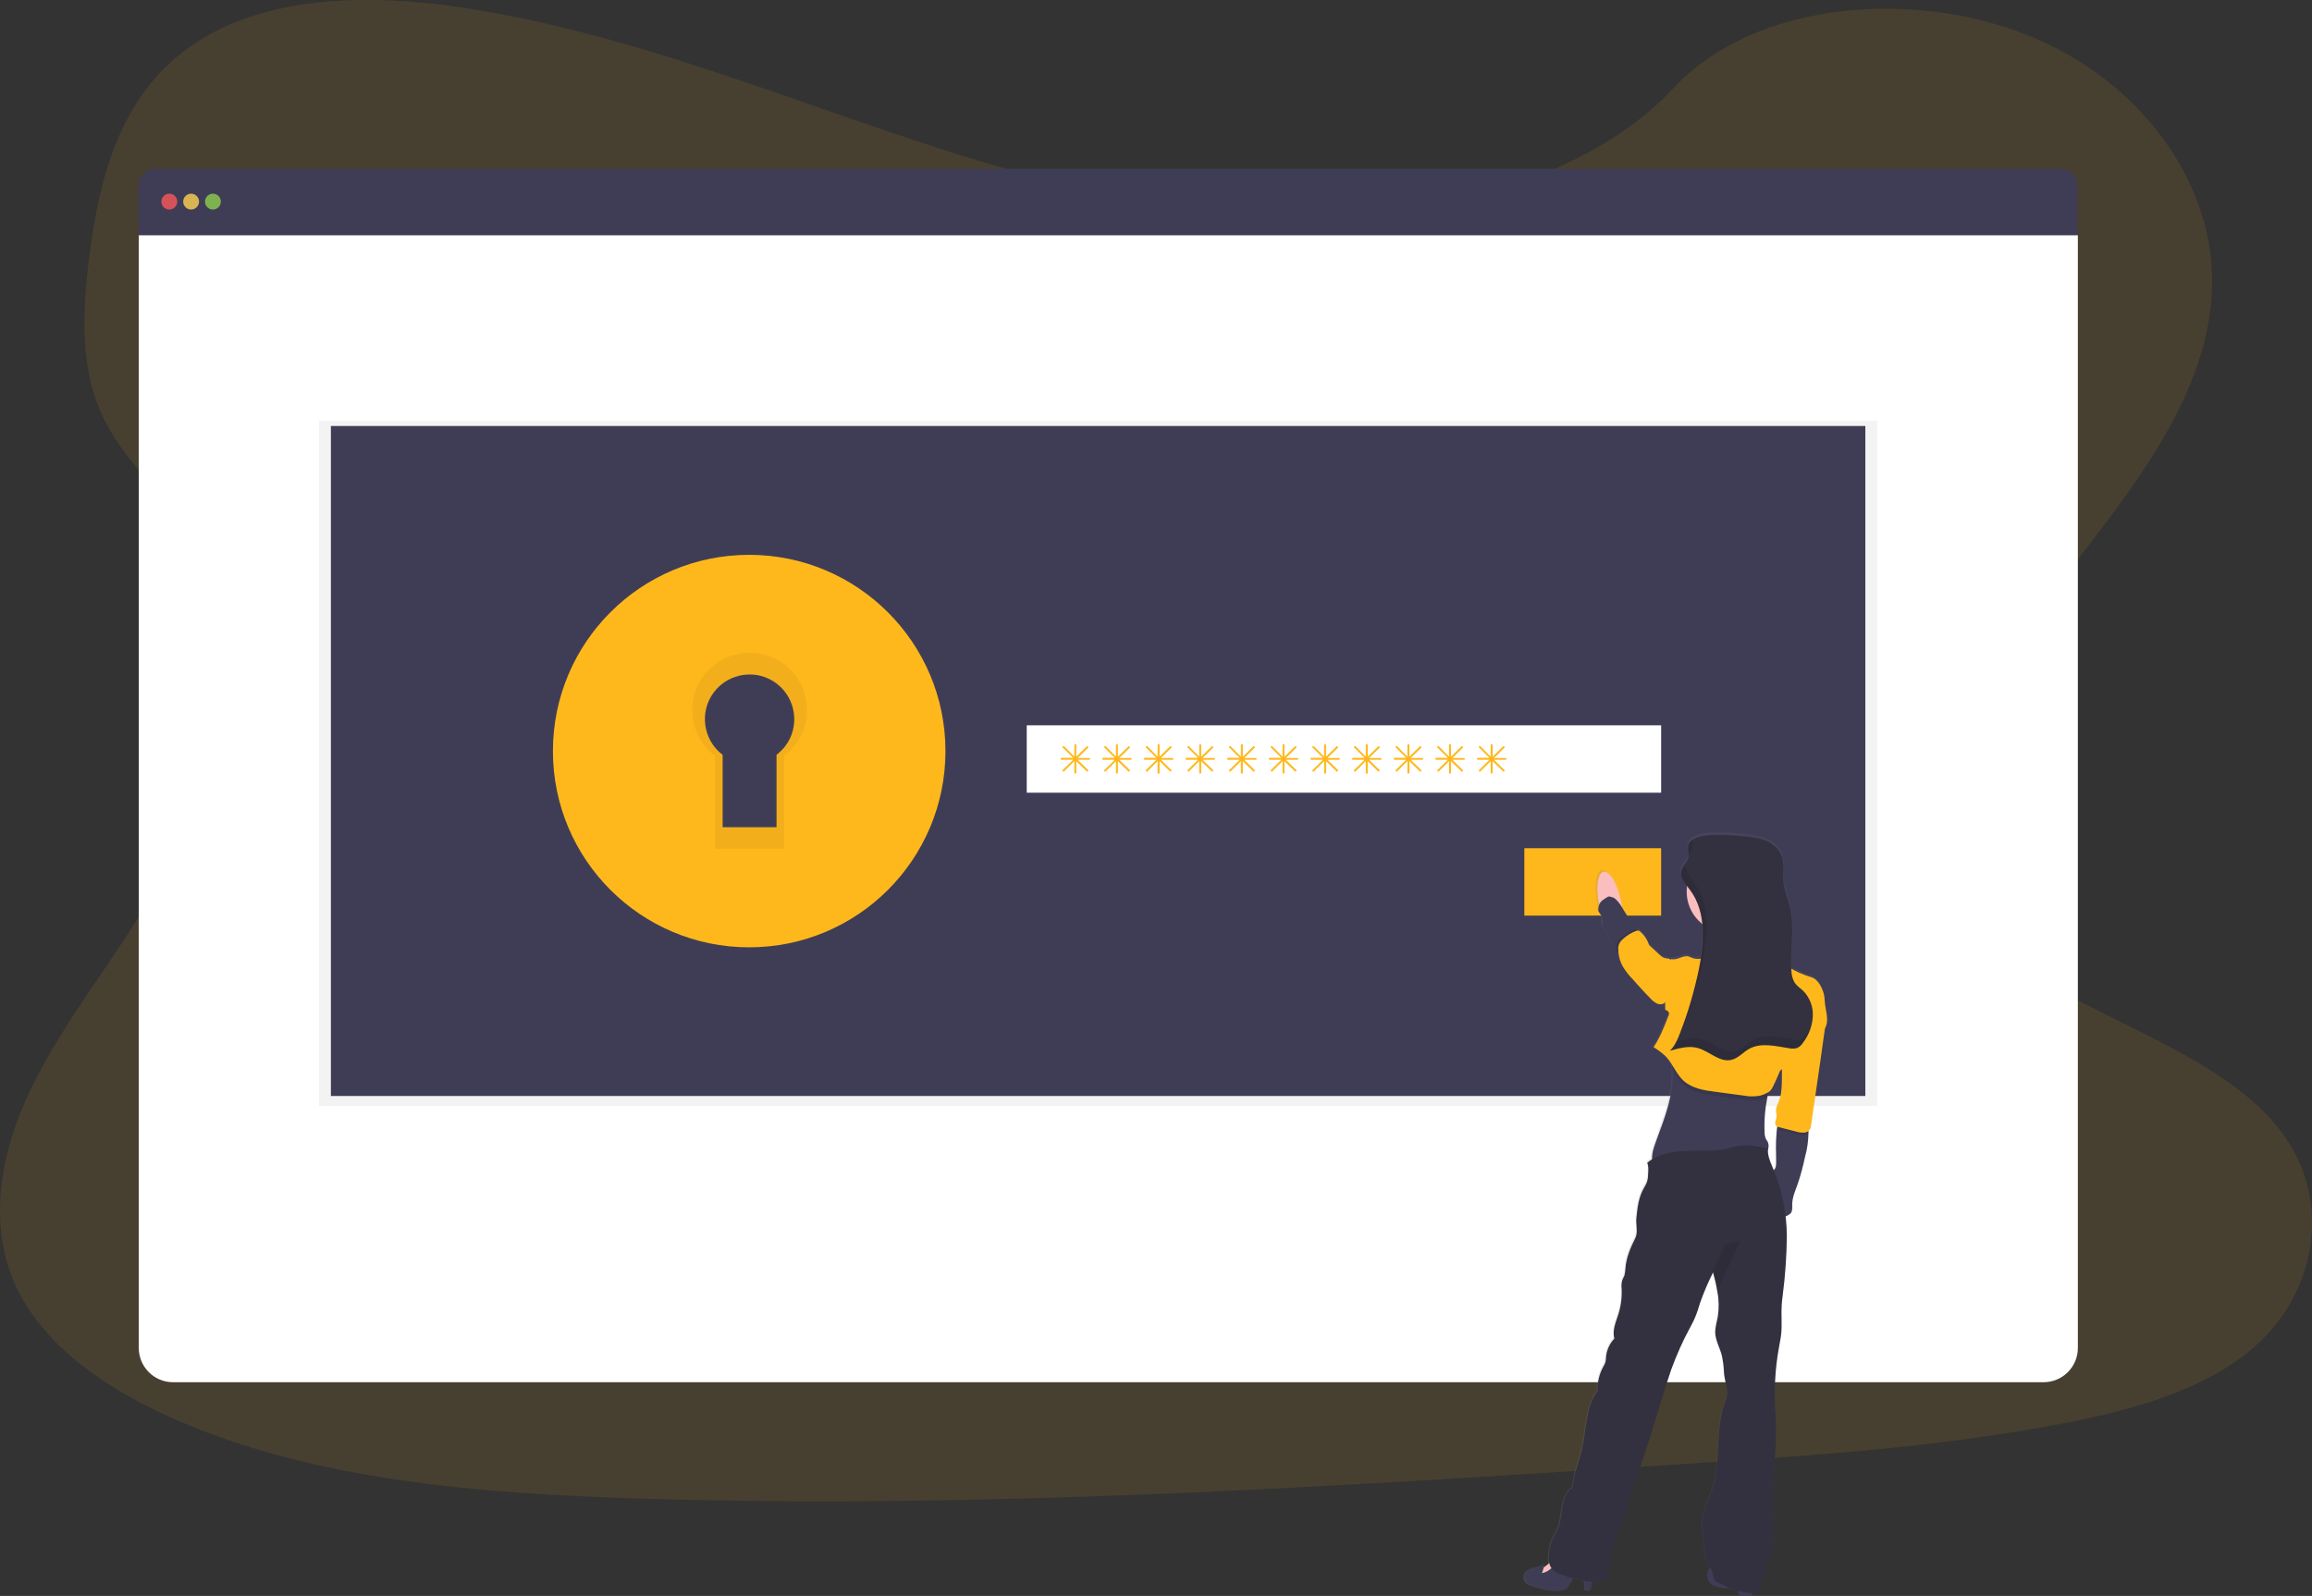 <?xml version="1.0" encoding="utf-8"?>
<!-- Generator: Adobe Illustrator 23.0.4, SVG Export Plug-In . SVG Version: 6.00 Build 0)  -->
<svg version="1.1" id="f9eb83fe-2109-496c-8de2-d29751931755"
	 xmlns="http://www.w3.org/2000/svg" xmlns:xlink="http://www.w3.org/1999/xlink" x="0px" y="0px" viewBox="0 0 1166.2 805.1"
	 style="enable-background:new 0 0 1166.2 805.1;" xml:space="preserve">
<rect x="0" y="0" width="1166.2" height="805.1" fill="#333333" stroke="none"/>
<style type="text/css">
	.st0{opacity:0.1;fill:#FFB81C;enable-background:new    ;}
	.st1{fill:#FFB81C;}
	.st2{fill:#3F3D56;}
	.st3{fill:#FFFFFF;}
	.st4{opacity:0.8;fill:#FA5959;enable-background:new    ;}
	.st5{opacity:0.8;fill:#FED253;enable-background:new    ;}
	.st6{opacity:0.8;fill:#8CCF4D;enable-background:new    ;}
	.st7{opacity:5.000000e-02;enable-background:new    ;}
	.st8{fill:url(#SVGID_1_);}
	.st9{fill:#FBBEBE;}
	.st10{opacity:0.1;enable-background:new    ;}
	.st11{fill:#33313F;}
	.st12{opacity:0.1;}
</style>
<title>authentication</title>
<path class="st0" d="M659.6,109.6c-74.8,0.1-146.7-21.1-215.5-44.6S307,15.1,233.6,3.9C186.4-3.3,132.8-2.6,95.9,23.5
	C60.4,48.5,50.1,90,45.2,128.4c-3.7,28.9-5.5,59.1,8.5,85.5c9.7,18.3,26.3,33.4,38,50.9c40.8,60.7,16.3,138.3-23.4,200.5
	c-18.6,29.2-40.4,57.1-54.5,87.9S-6,619,8.3,649.4c14.2,30.2,46.3,52,80.8,67c70,30.4,151.5,36.9,230.8,39.5
	c175.6,5.6,351.5-5.8,526.9-17.2c64.9-4.2,130.1-8.4,193.7-20.6c35.3-6.8,71.7-16.8,96.7-38.7c31.8-27.9,38.3-73.4,15.2-106.1
	c-38.8-54.9-141-65.2-168.8-124.6c-15.3-32.7-2.1-70.2,17.4-101.7c41.8-67.6,113.6-128.2,114.8-203.8
	c0.8-51.9-36.6-102.6-92.4-125.2C964.9-5.6,885.1,0.5,844.1,44.5C801.9,89.9,725.6,109.5,659.6,109.6z"/>
<path class="st1" d="M992.5,645.4c0,0-12.3-8.1-24.5-2.3c0,0,3.8,7.2,19.2,6.5L992.5,645.4z"/>
<path class="st1" d="M994.1,645.8c0,0,3.7,14.2-5.6,23.9c0,0-5.6-5.9,0-20.2L994.1,645.8z"/>
<path class="st1" d="M1009.4,632.1c0,0-0.9-12.1-28.3-8.1c0,0-0.1,7.8,9.5,11.5S1004.6,636.1,1009.4,632.1z"/>
<path class="st1" d="M1011.1,632c0,0,11.6,3.7,1.2,29.4c0,0-7.6-1.7-9-11.9S1006,635.8,1011.1,632z"/>
<path class="st1" d="M1026.5,614.9c0,0,1.6-19.9-26.4-17.9c0,0-2,18,21.4,22.7L1026.5,614.9z"/>
<path class="st1" d="M1045,592.4c0,0-3.8-22.6-31.8-15.9c0,0-0.1,19.5,27.2,21.2L1045,592.4z"/>
<path class="st1" d="M1027.3,614.7c0,0,19.8-2.6,19.2,25.4c0,0-17.9,2.9-23.8-20.2L1027.3,614.7z"/>
<path class="st2" d="M1039.4,85.2H78.5c-4.7,0-8.6,3.8-8.6,8.6v24.9h978V93.8C1048,89.1,1044.1,85.2,1039.4,85.2z"/>
<path class="st3" d="M70,118.7V680c0,9.5,7.7,17.3,17.3,17.3c0,0,0,0,0,0h943.5c9.5,0,17.3-7.7,17.3-17.3l0,0V118.7H70z"/>
<circle class="st4" cx="85.4" cy="101.7" r="4"/>
<circle class="st5" cx="96.4" cy="101.7" r="4"/>
<circle class="st6" cx="107.4" cy="101.7" r="4"/>
<rect x="160.9" y="212.3" class="st7" width="786" height="345.6"/>
<rect x="166.9" y="214.9" class="st2" width="774" height="338"/>
<path class="st1" d="M377.9,301.9c-42.5,0-77,34.5-77,77s34.5,77,77,77s77-34.5,77-77S420.4,301.9,377.9,301.9L377.9,301.9z
	 M391.7,380.8v36.5h-27.2v-36.5c-9.9-7.5-11.9-21.7-4.4-31.6s21.7-11.9,31.6-4.4s11.9,21.7,4.4,31.6
	C394.8,378.1,393.3,379.5,391.7,380.8z"/>
<path class="st7" d="M377.9,301.9c-42.5,0-77,34.5-77,77s34.5,77,77,77s77-34.5,77-77S420.4,301.9,377.9,301.9L377.9,301.9z
	 M391.7,380.8v36.5h-27.2v-36.5c-9.9-7.5-11.9-21.7-4.4-31.6s21.7-11.9,31.6-4.4s11.9,21.7,4.4,31.6
	C394.8,378.1,393.3,379.5,391.7,380.8z"/>
<path class="st1" d="M377.9,279.9c-54.7,0-99,44.3-99,99s44.3,99,99,99s99-44.3,99-99l0,0C476.9,324.2,432.5,279.9,377.9,279.9z
	 M395.6,381.3v46.9h-35v-46.9c-12.8-9.7-15.3-27.9-5.6-40.6s27.9-15.3,40.6-5.6s15.3,27.9,5.6,40.6
	C399.6,377.8,397.7,379.7,395.6,381.3z"/>
<rect x="517.9" y="365.9" class="st3" width="320" height="34"/>
<rect x="768.9" y="427.9" class="st1" width="69" height="34"/>
<path class="st1" d="M549.4,382.4h-5.8l5.2-5.1c0.2-0.2,0.2-0.5,0-0.7c-0.2-0.2-0.5-0.2-0.7,0c0,0,0,0,0,0l-5.2,5.1v-5.8
	c0-0.3-0.2-0.5-0.5-0.5c-0.3,0-0.5,0.2-0.5,0.5v5.8l-5.1-5.2c-0.2-0.2-0.5-0.2-0.7,0c0,0,0,0,0,0c-0.2,0.2-0.2,0.5,0,0.7l5.2,5.1
	h-5.8c-0.3,0-0.5,0.2-0.5,0.5c0,0.3,0.2,0.5,0.5,0.5h5.8l-5.2,5.1c-0.2,0.2-0.2,0.5,0,0.7c0.2,0.2,0.5,0.2,0.7,0l5.1-5.1v5.8
	c0,0.3,0.2,0.5,0.5,0.5s0.5-0.2,0.5-0.5v-5.8l5.2,5.1c0.2,0.2,0.5,0.2,0.7,0c0.2-0.2,0.2-0.5,0-0.7l-5.2-5.1h5.8
	c0.3,0,0.5-0.2,0.5-0.5C549.9,382.6,549.6,382.4,549.4,382.4z"/>
<path class="st1" d="M570.4,382.4h-5.8l5.2-5.1c0.2-0.2,0.2-0.5,0-0.7c-0.2-0.2-0.5-0.2-0.7,0c0,0,0,0,0,0l-5.2,5.1v-5.8
	c0-0.3-0.2-0.5-0.5-0.5c-0.3,0-0.5,0.2-0.5,0.5v5.8l-5.1-5.2c-0.2-0.2-0.5-0.2-0.7,0c0,0,0,0,0,0c-0.2,0.2-0.2,0.5,0,0.7l5.2,5.1
	h-5.8c-0.3,0-0.5,0.2-0.5,0.5c0,0.3,0.2,0.5,0.5,0.5h5.8l-5.2,5.1c-0.2,0.2-0.2,0.5,0,0.7c0.2,0.2,0.5,0.2,0.7,0l5.1-5.1v5.8
	c0,0.3,0.2,0.5,0.5,0.5s0.5-0.2,0.5-0.5v-5.8l5.2,5.1c0.2,0.2,0.5,0.2,0.7,0c0.2-0.2,0.2-0.5,0-0.7l-5.2-5.1h5.8
	c0.3,0,0.5-0.2,0.5-0.5C570.9,382.6,570.6,382.4,570.4,382.4z"/>
<path class="st1" d="M591.4,382.4h-5.8l5.2-5.1c0.2-0.2,0.2-0.5,0-0.7c-0.2-0.2-0.5-0.2-0.7,0c0,0,0,0,0,0l-5.2,5.1v-5.8
	c0-0.3-0.2-0.5-0.5-0.5c-0.3,0-0.5,0.2-0.5,0.5v5.8l-5.1-5.2c-0.2-0.2-0.5-0.2-0.7,0c0,0,0,0,0,0c-0.2,0.2-0.2,0.5,0,0.7l5.2,5.1
	h-5.8c-0.3,0-0.5,0.2-0.5,0.5c0,0.3,0.2,0.5,0.5,0.5h5.8l-5.2,5.1c-0.2,0.2-0.2,0.5,0,0.7c0.2,0.2,0.5,0.2,0.7,0l5.1-5.1v5.8
	c0,0.3,0.2,0.5,0.5,0.5s0.5-0.2,0.5-0.5v-5.8l5.2,5.1c0.2,0.2,0.5,0.2,0.7,0c0.2-0.2,0.2-0.5,0-0.7l-5.2-5.1h5.8
	c0.3,0,0.5-0.2,0.5-0.5C591.9,382.6,591.6,382.4,591.4,382.4z"/>
<path class="st1" d="M612.4,382.4h-5.8l5.2-5.1c0.2-0.2,0.2-0.5,0-0.7c-0.2-0.2-0.5-0.2-0.7,0c0,0,0,0,0,0l-5.2,5.1v-5.8
	c0-0.3-0.2-0.5-0.5-0.5c-0.3,0-0.5,0.2-0.5,0.5v5.8l-5.1-5.2c-0.2-0.2-0.5-0.2-0.7,0c0,0,0,0,0,0c-0.2,0.2-0.2,0.5,0,0.7l5.2,5.1
	h-5.8c-0.3,0-0.5,0.2-0.5,0.5c0,0.3,0.2,0.5,0.5,0.5h5.8l-5.2,5.1c-0.2,0.2-0.2,0.5,0,0.7c0.2,0.2,0.5,0.2,0.7,0l5.1-5.1v5.8
	c0,0.3,0.2,0.5,0.5,0.5s0.5-0.2,0.5-0.5v-5.8l5.2,5.1c0.2,0.2,0.5,0.2,0.7,0c0.2-0.2,0.2-0.5,0-0.7l-5.2-5.1h5.8
	c0.3,0,0.5-0.2,0.5-0.5C612.9,382.6,612.6,382.4,612.4,382.4z"/>
<path class="st1" d="M633.4,382.4h-5.8l5.2-5.1c0.2-0.2,0.2-0.5,0-0.7c-0.2-0.2-0.5-0.2-0.7,0c0,0,0,0,0,0l-5.2,5.1v-5.8
	c0-0.3-0.2-0.5-0.5-0.5c-0.3,0-0.5,0.2-0.5,0.5v5.8l-5.1-5.2c-0.2-0.2-0.5-0.2-0.7,0c0,0,0,0,0,0c-0.2,0.2-0.2,0.5,0,0.7l5.2,5.1
	h-5.8c-0.3,0-0.5,0.2-0.5,0.5c0,0.3,0.2,0.5,0.5,0.5h5.8l-5.2,5.1c-0.2,0.2-0.2,0.5,0,0.7c0.2,0.2,0.5,0.2,0.7,0l5.1-5.1v5.8
	c0,0.3,0.2,0.5,0.5,0.5s0.5-0.2,0.5-0.5v-5.8l5.2,5.1c0.2,0.2,0.5,0.2,0.7,0c0.2-0.2,0.2-0.5,0-0.7l-5.2-5.1h5.8
	c0.3,0,0.5-0.2,0.5-0.5C633.9,382.6,633.6,382.4,633.4,382.4z"/>
<path class="st1" d="M654.4,382.4h-5.8l5.2-5.1c0.2-0.2,0.2-0.5,0-0.7c-0.2-0.2-0.5-0.2-0.7,0c0,0,0,0,0,0l-5.2,5.1v-5.8
	c0-0.3-0.2-0.5-0.5-0.5c-0.3,0-0.5,0.2-0.5,0.5v5.8l-5.1-5.2c-0.2-0.2-0.5-0.2-0.7,0c0,0,0,0,0,0c-0.2,0.2-0.2,0.5,0,0.7l5.2,5.1
	h-5.8c-0.3,0-0.5,0.2-0.5,0.5c0,0.3,0.2,0.5,0.5,0.5h5.8l-5.2,5.1c-0.2,0.2-0.2,0.5,0,0.7c0.2,0.2,0.5,0.2,0.7,0l5.1-5.1v5.8
	c0,0.3,0.2,0.5,0.5,0.5s0.5-0.2,0.5-0.5v-5.8l5.2,5.1c0.2,0.2,0.5,0.2,0.7,0c0.2-0.2,0.2-0.5,0-0.7l-5.2-5.1h5.8
	c0.3,0,0.5-0.2,0.5-0.5C654.9,382.6,654.6,382.4,654.4,382.4z"/>
<path class="st1" d="M675.4,382.4h-5.8l5.2-5.1c0.2-0.2,0.2-0.5,0-0.7c-0.2-0.2-0.5-0.2-0.7,0c0,0,0,0,0,0l-5.2,5.1v-5.8
	c0-0.3-0.2-0.5-0.5-0.5c-0.3,0-0.5,0.2-0.5,0.5v5.8l-5.1-5.2c-0.2-0.2-0.5-0.2-0.7,0c0,0,0,0,0,0c-0.2,0.2-0.2,0.5,0,0.7l5.2,5.1
	h-5.8c-0.3,0-0.5,0.2-0.5,0.5c0,0.3,0.2,0.5,0.5,0.5h5.8l-5.2,5.1c-0.2,0.2-0.2,0.5,0,0.7c0.2,0.2,0.5,0.2,0.7,0l5.1-5.1v5.8
	c0,0.3,0.2,0.5,0.5,0.5s0.5-0.2,0.5-0.5v-5.8l5.2,5.1c0.2,0.2,0.5,0.2,0.7,0c0.2-0.2,0.2-0.5,0-0.7l-5.2-5.1h5.8
	c0.3,0,0.5-0.2,0.5-0.5C675.9,382.6,675.6,382.4,675.4,382.4z"/>
<path class="st1" d="M696.4,382.4h-5.8l5.2-5.1c0.2-0.2,0.2-0.5,0-0.7c-0.2-0.2-0.5-0.2-0.7,0c0,0,0,0,0,0l-5.2,5.1v-5.8
	c0-0.3-0.2-0.5-0.5-0.5c-0.3,0-0.5,0.2-0.5,0.5v5.8l-5.1-5.2c-0.2-0.2-0.5-0.2-0.7,0c0,0,0,0,0,0c-0.2,0.2-0.2,0.5,0,0.7l5.2,5.1
	h-5.8c-0.3,0-0.5,0.2-0.5,0.5c0,0.3,0.2,0.5,0.5,0.5h5.8l-5.2,5.1c-0.2,0.2-0.2,0.5,0,0.7c0.2,0.2,0.5,0.2,0.7,0l5.1-5.1v5.8
	c0,0.3,0.2,0.5,0.5,0.5s0.5-0.2,0.5-0.5v-5.8l5.2,5.1c0.2,0.2,0.5,0.2,0.7,0c0.2-0.2,0.2-0.5,0-0.7l-5.2-5.1h5.8
	c0.3,0,0.5-0.2,0.5-0.5C696.9,382.6,696.6,382.4,696.4,382.4z"/>
<path class="st1" d="M717.4,382.4h-5.8l5.2-5.1c0.2-0.2,0.2-0.5,0-0.7c-0.2-0.2-0.5-0.2-0.7,0c0,0,0,0,0,0l-5.2,5.1v-5.8
	c0-0.3-0.2-0.5-0.5-0.5c-0.3,0-0.5,0.2-0.5,0.5v5.8l-5.1-5.2c-0.2-0.2-0.5-0.2-0.7,0c0,0,0,0,0,0c-0.2,0.2-0.2,0.5,0,0.7l5.2,5.1
	h-5.8c-0.3,0-0.5,0.2-0.5,0.5c0,0.3,0.2,0.5,0.5,0.5h5.8l-5.2,5.1c-0.2,0.2-0.2,0.5,0,0.7c0.2,0.2,0.5,0.2,0.7,0l5.1-5.1v5.8
	c0,0.3,0.2,0.5,0.5,0.5s0.5-0.2,0.5-0.5v-5.8l5.2,5.1c0.2,0.2,0.5,0.2,0.7,0c0.2-0.2,0.2-0.5,0-0.7l-5.2-5.1h5.8
	c0.3,0,0.5-0.2,0.5-0.5C717.9,382.6,717.6,382.4,717.4,382.4z"/>
<path class="st1" d="M738.4,382.4h-5.8l5.2-5.1c0.2-0.2,0.2-0.5,0-0.7c-0.2-0.2-0.5-0.2-0.7,0c0,0,0,0,0,0l-5.2,5.1v-5.8
	c0-0.3-0.2-0.5-0.5-0.5c-0.3,0-0.5,0.2-0.5,0.5v5.8l-5.1-5.2c-0.2-0.2-0.5-0.2-0.7,0c0,0,0,0,0,0c-0.2,0.2-0.2,0.5,0,0.7l5.2,5.1
	h-5.8c-0.3,0-0.5,0.2-0.5,0.5c0,0.3,0.2,0.5,0.5,0.5h5.8l-5.2,5.1c-0.2,0.2-0.2,0.5,0,0.7c0.2,0.2,0.5,0.2,0.7,0l5.1-5.1v5.8
	c0,0.3,0.2,0.5,0.5,0.5s0.5-0.2,0.5-0.5v-5.8l5.2,5.1c0.2,0.2,0.5,0.2,0.7,0c0.2-0.2,0.2-0.5,0-0.7l-5.2-5.1h5.8
	c0.3,0,0.5-0.2,0.5-0.5C738.9,382.6,738.6,382.4,738.4,382.4z"/>
<path class="st1" d="M759.4,382.4h-5.8l5.2-5.1c0.2-0.2,0.2-0.5,0-0.7c-0.2-0.2-0.5-0.2-0.7,0c0,0,0,0,0,0l-5.2,5.1v-5.8
	c0-0.3-0.2-0.5-0.5-0.5c-0.3,0-0.5,0.2-0.5,0.5v5.8l-5.1-5.2c-0.2-0.2-0.5-0.2-0.7,0c0,0,0,0,0,0c-0.2,0.2-0.2,0.5,0,0.7l5.2,5.1
	h-5.8c-0.3,0-0.5,0.2-0.5,0.5c0,0.3,0.2,0.5,0.5,0.5h5.8l-5.2,5.1c-0.2,0.2-0.2,0.5,0,0.7c0.2,0.2,0.5,0.2,0.7,0l5.1-5.1v5.8
	c0,0.3,0.2,0.5,0.5,0.5s0.5-0.2,0.5-0.5v-5.8l5.2,5.1c0.2,0.2,0.5,0.2,0.7,0c0.2-0.2,0.2-0.5,0-0.7l-5.2-5.1h5.8
	c0.3,0,0.5-0.2,0.5-0.5C759.9,382.6,759.6,382.4,759.4,382.4z"/>
<linearGradient id="SVGID_1_" gradientUnits="userSpaceOnUse" x1="785.445" y1="148.105" x2="938.523" y2="148.105" gradientTransform="matrix(1 0 0 -1 -16.91 760.54)">
	<stop  offset="0" style="stop-color:#808080;stop-opacity:0.25"/>
	<stop  offset="0.54" style="stop-color:#808080;stop-opacity:0.12"/>
	<stop  offset="1" style="stop-color:#808080;stop-opacity:0.1"/>
</linearGradient>
<path class="st8" d="M920.4,504.1c0-1.2-0.2-2.4-0.5-3.6c-0.9-3.4-2.9-7.5-6.3-8.5c-3.4-1.1-6.8-2.5-9.9-4.2
	c-0.6-10.7,1.9-21.7-0.8-32.1c-1-3.8-2.7-7.4-3.1-11.3c-0.5-4.8,0.8-10-1.2-14.5c-1.5-3.5-4.9-6-8.5-7.3s-7.5-1.6-11.3-2
	c-4.8-0.4-20.3-2.2-25.8,2.1l0,0c-0.4,0.3-0.7,0.6-1,1l0,0c-0.1,0.2-0.2,0.3-0.3,0.5l0,0.1c-0.1,0.2-0.2,0.4-0.3,0.6l0,0
	c-0.1,0.2-0.1,0.5-0.2,0.8c0,0.1,0,0.2,0,0.2s0,0.4,0,0.5v0.3c0,0.2,0,0.4,0,0.5s0,0.1,0,0.2c0.1,0.9,0.2,1.8,0.2,2.7
	c0,0.4,0,0.9-0.1,1.3c-0.3,1.2-0.9,2.3-1.7,3.2l0,0l-0.2,0.3c-0.1,0.2-0.2,0.3-0.3,0.5s-0.2,0.3-0.3,0.4s-0.2,0.2-0.2,0.4
	c-0.1,0.2-0.2,0.3-0.3,0.5c0,0.1-0.1,0.2-0.2,0.3c-0.1,0.3-0.2,0.6-0.3,0.8c-0.2,0.9-0.3,1.8-0.1,2.7c0.3,1.1,0.7,2.2,1.4,3.1
	c0.2,0.4,0.5,0.8,0.8,1.2l0.7,1c-0.1,0.9-0.2,1.9-0.2,2.8c0,6.3,2.9,12.3,7.9,16.3c0.4,4.2,0.4,8.5-0.1,12.7
	c-0.1,0.9-0.2,1.8-0.3,2.7s-0.2,1.5-0.3,2.2c-1.5,0.2-3,0.1-4.4-0.3c-0.7-0.3-1.3-0.5-2-0.8c-2.9-0.7-5.9,2.2-8.8,1.3
	c0,0.1-0.1,0.3-0.1,0.4c-0.6-0.4-1.3-0.6-2-0.6c-1.7-0.1-3.1-1.3-4.3-2.5l-3.8-3.6c-0.2-0.2-0.5-0.5-0.7-0.7
	c-0.2-0.4-0.4-0.8-0.5-1.2c-0.6-2.1-2.2-3.7-3.7-5.3c-0.3-0.4-0.7-0.6-1.1-0.8c-0.2,0-0.3,0-0.5,0c-0.1-0.1-0.2-0.3-0.3-0.4
	c-0.3-0.3-0.5-0.6-0.8-0.8c-1.8-1.7-2-3.1-3.6-5c-1.4-1.8-2.6-3.7-3.7-5.6c-0.1-1-0.3-2.1-0.5-3.2c-0.5-2.5-1.2-4.9-2.2-7.3l-2-4.4
	l-0.2,0.2c-1.5-2.2-3-3.3-4.4-3.1c-2.3,0.5-3.5,5-3.1,10.9l0.8,6c0,0.1,0.1,0.3,0.1,0.5c-0.1,0.7-0.2,1.4-0.2,2.2
	c0,0.8,0.8,1.5,1.2,2.2c0.7,1,1,2.2,1,3.4c0,0.4-0.2,0.8-0.2,1.3c0.1,0.9,0.4,1.8,0.9,2.6l5,8.4l1,1.8l0.1,0.1
	c0.3,0.6,0.8,1.1,1.3,1.5c0.2,2.1,0.8,4.2,1.7,6.1c0.2,0.4,0.4,0.7,0.6,1.1c1.3,2.2,2.9,4.3,4.7,6.1l2.4,2.7
	c2.3,2.6,4.7,5.2,7.2,7.7c0.9,1,2,1.7,3.2,2.3c1.2,0.5,2.6,0.3,3.6-0.5c0,1.2,0,2.5,0,3.7c1.2,0.1,2,1.1,2,2.2
	c0,0.4-0.2,0.8-0.4,1.1c-2.1,5.4-4.2,10.8-7.4,15.7c2.2,1.3,4.3,2.9,6.2,4.7c1.2,1.3,2.3,2.8,3.2,4.4c0.1,0.7,0.2,1.5,0.2,2.2
	c0.7,11.9-3.9,23.8-8,35.1c-1.2,3.2-2.5,6.6-2.4,9.9c-0.8,0.5-1.5,1-2.2,1.6c0.8,2.1,0.5,4,0.4,6.3c0,1.4-0.3,2.7-0.8,4
	c-0.4,0.9-0.9,1.7-1.4,2.6c-2.6,4.6-3.2,10-3.7,15.2c-0.3,3.2,0.9,7-0.5,9.8c-2.5,4.8-4.7,10-5,15.4c0,1.2-0.2,2.4-0.5,3.6
	c-0.3,1-0.9,1.8-1.1,2.8c-0.3,1.3-0.4,2.7-0.2,4c0.2,4.8-0.5,9.6-2.1,14.1c-1.2,3.6-2.6,7.4-1.7,11.1c-2.4,2.5-3.9,5.8-4.2,9.3
	c0,0.9-0.1,1.8-0.3,2.7c-0.3,0.9-0.7,1.7-1.2,2.5c-2,3.7-3,7.8-2.7,12c-3,4.1-4.5,9.1-5.4,14.1s-1.3,10.1-2.4,15
	c-1.5,6.5-4.3,13.1-4.8,19.8c-3.2,2.1-4.6,6.1-5.3,9.9s-0.7,7.8-2.3,11.3c-0.8,1.8-2,3.5-2.8,5.3c-0.5,1.5-0.9,3-1.2,4.6
	c-0.5,2.4-0.9,5.2-0.3,7.5c-0.8,0.9-1.8,1.7-2.9,2.2c0.2-0.6,0.3-1.2,0.4-1.9c-2.6,2.3-7.3,1.5-9.3,4.3c-1.3,1.9-0.8,4.4,1,5.8
	c0.6,0.4,1.3,0.7,2.1,0.9c5,1.6,10.1,3.2,15.3,2.4c0.6-0.1,1.2-0.3,1.7-0.5c0.7-0.5,1.2-1.1,1.6-1.9c0.8-1.2,1.5-2.4,2.3-3.7
	c1.8,0.5,3.7,1,5.6,1.3c0.2,1.6,0.3,3.2,0.4,4.8c1,0.2,2.3,0.3,2.8-0.7c0.1-0.4,0.2-0.7,0.2-1.1c0-0.7,0.1-1.7,0.2-2.6h0.2
	c3.1,0.1,6.1-0.5,8.8-1.8c-1.1-8.9,2.5-17.5,5.5-25.9c3.2-8.8,6-17.8,8.8-26.8c2-6.3,4.2-12.4,6.2-18.8c2.5-8,4.9-16,7.4-24
	c1.1-3.5,2.2-7,3.4-10.5c2.6-7.1,5.7-14,9.3-20.6c1-1.9,2-3.8,2.8-5.7c1-2.4,1.7-4.9,2.5-7.4c1.7-5.1,3.8-10,6.3-14.8
	c0.1-0.1,0.1-0.2,0.2-0.4c0.8,3.3,1.6,6.7,2.2,10c0.7,4.1,0.8,8.3,0.2,12.4c-0.5,2.8-1.4,5.5-1.3,8.4c0.2,3.9,2.2,7.5,3.3,11.2
	c0.7,2.8,1,5.7,1.1,8.6c0.3,4.5,2.7,9.5,1,13.7c-5.3,13.2-2.8,28.1-5.8,42c-1.6,7.1-6.4,13.8-6,21.1c0.3,5.2,0.7,10.3,1.4,15.5
	c0.2,1.6,0.6,3.2,1.3,4.7c0.4,0.8,0.9,1.5,1.4,2.2c-0.4,0.2-0.8,0.6-1.1,1.6c-0.8,2.5,0,5.6,2.2,7c0.9,0.5,1.9,0.8,2.9,1
	c1.4,0.4,2.8,0.6,4.2,0.6c0.4,0,0.9-0.1,1.3-0.2c1.5,0.6,3.1,1.2,4.7,1.7c0,0.4,0.1,0.8,0.1,1.2c0,0.4,0.2,0.8,0.5,1.1
	c0.2,0.1,0.5,0.2,0.8,0.1h5.4c0-0.5,0-0.9,0-1.4c1.3,0.1,2.5-0.3,3.5-1.1c0.5-0.6,0.8-1.3,1-2.1c1.5-5,2.9-10,4.4-15.1
	c1.8-5.6,2.5-11.4,2.2-17.2c-1.9-18.4,2.3-36.9,0.9-55.4c-0.8-11.1-0.3-22.3,1.7-33.2c0.5-2.5,1-5,1.2-7.5c0.4-4.7-0.1-9.4,0.2-14
	c0.1-1.6,0.3-3.2,0.5-4.8c1.4-10,2.1-20.1,2.2-30.2c0-3.3-0.2-6.7-0.6-10c1-0.3,2-0.8,2.7-1.6c0.9-1.2,0.7-2.8,0.7-4.3
	c0-3.5,1.5-6.9,2.7-10.2c1.5-4.6,2.8-9.3,3.8-14.1c1-3.8,1.6-7.8,1.7-11.8c0-0.4,0-0.8-0.1-1.2c0.4-0.3,0.7-0.6,0.9-1
	c0.3-0.6,0.4-1.2,0.5-1.8c0.4-2.5,0.7-5.1,1.1-7.7c0.3-1.8,0.5-3.7,0.8-5.5l3.2-22.2c0.3-1.9,0.5-3.8,0.8-5.8l0.8-5.7
	c0.1-0.7,0.2-1.4,0.3-2C923,514.1,920.6,508.7,920.4,504.1z M893.8,587.2c-1.2-2.8-2.3-5.7-2-8.7h-0.1c0.3-0.9,0.2-1.9-0.1-2.8
	c-0.3-0.7-0.8-1.3-1.2-2.1c-0.4-0.9-0.5-1.8-0.5-2.8c-0.2-6.1,0.2-12.2,1.4-18.1c0.1-0.7,0.3-1.4,0.4-2.1c0.4-0.2,0.8-0.5,1.1-0.9
	c0.5-0.6,1-1.3,1.3-2c1.1-2.3,2.2-4.6,3.1-6.9c0.3-0.8,0.8-1.6,1.5-1.8c-0.2,5.8,0.4,11.8-1.9,17.1c-0.5,0.9-0.8,1.8-1,2.7
	c-0.2,1.5,0.4,3,0.2,4.5c-0.1,0.8-0.4,1.5-0.6,2.2c-0.2,0.8,0,1.6,0.6,2.1c0.1,0.1,0.3,0.2,0.4,0.2c-0.1,0.4-0.1,0.8-0.2,1.2
	c-0.1,0.8-0.1,1.6-0.2,2.1c-0.2,2.4-0.3,4.9-0.3,7.4c0,2.7,0.1,5.3,0.1,8c0,0.8-0.1,1.5-0.4,2.3c-0.2,0.4-0.5,0.7-0.8,1
	C894.5,588.7,894.2,587.9,893.8,587.2L893.8,587.2z"/>
<ellipse transform="matrix(0.98 -0.201 0.201 0.98 -74.909 172.206)" class="st9" cx="811.7" cy="455.5" rx="5.6" ry="16"/>
<path class="st2" d="M861.5,792.5c-0.8,2.5,0,5.6,2.2,6.9c0.9,0.5,1.9,0.8,2.9,1c1.4,0.4,2.8,0.6,4.2,0.6c1.7-0.1,3.4-0.8,5.1-1
	c0.2-0.1,0.4,0,0.6,0.1c0.2,0.2,0.3,0.4,0.2,0.7c0,1,0.1,2,0.2,2.9c0,0.4,0.2,0.8,0.5,1.1c0.2,0.1,0.5,0.2,0.8,0.1h5.4
	c0.1-4.8-0.4-9.5-1.5-14.1c-0.1-0.4-0.2-0.7-0.4-1c-0.5-0.5-1.1-0.9-1.7-1c-1.3-0.6-2.8-0.8-4.2-0.7c-1.8,0.2-3.2,1.4-4.7,2.3
	s-3.5,1.8-5.3,1.3S862.4,789.8,861.5,792.5z"/>
<path class="st9" d="M781.9,788.1c-1.5,1.6-3.4,2.9-5.5,3.7l-0.9,0.4c-0.1,0-0.2,0.1-0.3,0.2c0,0.2,0,0.3,0.1,0.5
	c1.6,2.4,4.6,3.5,7.3,2.7c0.6-0.1,1.1-0.4,1.6-0.8c0.8-0.9,1.2-2,1.2-3.2c0.3-1.2,0.3-2.5-0.2-3.7
	C784,784.8,783.5,786.2,781.9,788.1z"/>
<path class="st2" d="M802.7,800.5c0,0.4,0,0.8-0.2,1.1c-0.5,0.9-1.8,0.9-2.8,0.7c-0.2-3.4-0.6-6.8-1.2-10.1
	c-1.9-0.1-3.3,1.8-4.4,3.4l-2.7,4.2c-0.4,0.7-0.9,1.4-1.6,1.9c-0.5,0.3-1.1,0.5-1.7,0.5c-5.1,0.8-10.3-0.8-15.2-2.4
	c-0.7-0.2-1.4-0.5-2.1-0.9c-1.8-1.3-2.3-3.9-1-5.8c2.1-2.8,6.7-2,9.3-4.3c-0.3,1.6-0.7,3.2-1.3,4.8c3.5-0.5,5.8-3.7,8.5-5.8
	c0.7-0.6,1.5-1,2.4-1.2c0.7-0.1,1.4,0,2,0.2c3.2,0.8,6.2,2.3,8.8,4.3c1,0.8,2.7,2,3.2,3.3C803.2,796,802.7,798.8,802.7,800.5z"/>
<circle class="st9" cx="871.5" cy="449.9" r="20.7"/>
<path class="st2" d="M912.2,571.8c-0.1,3.9-0.6,7.9-1.7,11.7c-1,4.7-2.2,9.4-3.8,14c-1.2,3.3-2.7,6.7-2.7,10.2
	c0,1.5,0.2,3.1-0.7,4.3c-0.8,0.8-1.8,1.4-2.9,1.7c-1.1,0.3-2,1.1-2.5,2.2c-0.9-1.4-1.6-2.9-2.1-4.6c-1.8-5.5-3.5-11-5-16.6
	c-0.3-0.6-0.2-1.4,0.1-2c0.3-0.2,0.5-0.4,0.9-0.5c1-0.4,2-1,2.8-1.8c0.4-0.3,0.7-0.7,0.9-1.2c0.3-0.7,0.4-1.5,0.4-2.3
	c0-2.7,0-5.3-0.1-7.9c0-2.4,0.1-4.9,0.3-7.3c0-0.5,0.1-1.2,0.2-2.1c0.2-1.6,0.5-3.4,1.3-4c1.3-0.8,5.1,0.3,6.5,0.5
	c2.5,0.3,5,0.7,7.4,1.2C912,568.8,912.2,570.3,912.2,571.8z"/>
<path class="st2" d="M828.8,473c-0.8,1.6-2.7,2.4-4.2,3.4l-5.1,3.5c-0.7,0.6-1.6,0.9-2.5,0.9c-0.8-0.3-1.5-0.9-1.9-1.8
	c0,0,0-0.1,0-0.1l-1-1.8l-5-8.4c-0.6-0.8-0.9-1.6-0.9-2.6c0-0.4,0.2-0.8,0.2-1.3c0-1.2-0.3-2.4-1-3.4c-0.4-0.8-1.2-1.4-1.2-2.2
	c0-1.1,0.2-2.2,0.6-3.2c0.5-0.9,1.3-1.8,2.2-2.3c0.5-0.3,1-0.7,1.5-1c0.3-0.2,0.6-0.3,0.9-0.4c0.8-0.2,1.7,0.5,2.5,0.5
	c3.6,2.4,5,7,7.8,10.3c1.6,1.9,1.8,3.3,3.6,5c0.3,0.3,0.6,0.5,0.8,0.8c0.4,0.4,0.7,0.8,0.9,1.3C827.2,471.2,829.2,472.2,828.8,473z"
	/>
<path class="st9" d="M864.2,470.5c1.5,3.2,2.7,6.6,2.2,10.1c-0.1,0.9-0.4,1.8-0.9,2.7c-1.4,2.2-4.5,2.6-7.1,2.7
	c-1.1-0.1-2.2,0.3-3.1,1c-0.7,1.1-0.6,2.5,0.2,3.4c0.8,0.9,1.9,1.6,3.1,2c4.2,1.8,8.7,3.3,13.2,2.9c2.1-0.2,4.1-0.8,6.2-1.1
	c2.3-0.2,4.6-0.4,6.9-0.4c2.7-0.1,5.4-0.4,8.1-0.6l7.2-0.7c0.4,0,0.8-0.1,1.1-0.4c0.5-0.6-0.2-1.5-0.8-2c-3.8-2.8-8.7-4.8-10.8-9
	c-1-2-1.3-4.4-2-6.5s-1.9-4.1-2.4-6.3c-0.2-1.9-0.4-3.9-0.3-5.8c0-2-0.7-3.9-2-5.3c-1.4-1.3-3.5-1.7-5.4-1.8
	c-4.8-0.2-9.9,0.9-13.3,4.3c-0.9,0.9-1.7,2-2.6,2.8s-2.2,1.1-1.6,2.1s1.8,1.8,2.5,2.7C863.1,468.3,863.7,469.4,864.2,470.5z"/>
<path class="st2" d="M905,499.6c-1.3,7.7-3.3,15.3-6.1,22.5c-1.4,3.3-2.6,6.7-3.6,10.1c-0.8,3.1-0.6,6.4-1.3,9.5
	c-0.9,3.9-1.8,7.8-2.5,11.7c-1.2,6-1.7,12-1.4,18.1c0,1,0.2,1.9,0.5,2.8c0.3,0.7,0.9,1.3,1.2,2.1c0.5,1.3,0.4,2.8-0.3,4
	c-0.5,1.1-1.2,2.2-2.1,3.1c-9.3,2.8-19.3,1.9-29,2.5c-9,0.5-18,2.4-26.8,0.8c-1-4,0.7-8.2,2.1-12.1c4.2-11.3,8.7-23.1,8-35
	c-0.1-1.4-0.2-2.8-0.5-4.1c-1.5-8.4,0.1-17.1,2.7-25.3c1.6-5.1,1.5-10.5,1.1-15.8c-0.2-1.7-0.2-3.4-0.1-5.2c0.1-1.8,0.8-3.4,1.9-4.8
	c0-0.1,0.1-0.1,0.1-0.2s0.4-0.1,0.8,0l0,0c0.2,0.1,0.3,0.1,0.5,0l0.1-0.1c0.1-0.1,0.2-0.1,0.3,0c0.2,0.1,0.4,0.6,0.9,0.7
	c0.7,0.1,1.5,0.2,2.2,0.2c0.9,0,1.8,0.2,2.7,0.4h0.1c1.3,0.2,2.6,0.1,3.9-0.3c0.8-0.2,1.6-0.5,2.4-0.9c0.2-0.2,1.6-0.5,1.9-0.6
	c0.9-0.5,0.7-3.1,0.9-4.2c0.1-1.1,0.4-2.1,0.8-3.1c0.9-1.5,2.5-2.4,4.3-2.5c1.7,0,3.4,0.1,5.1,0.5c3.7,0.5,7.5,0.4,11.2,1.3
	c1.8,0.4,3.8,1.1,5.5,0.2c0.5,0.1,0.5,0.5,0.5,1c0,0.5-0.1,0.9-0.3,1.4c-0.6,2.8,1.5,5.3,3.5,7.3c0.8,0.9,1.8,1.7,3,2.3
	c1,0.5,2,0.7,3,1.2c0.8,0.4,1.5,1.1,2,1.8c0.6,0.9,1,1.9,1.1,2.9C905.5,495.8,905.4,497.7,905,499.6z"/>
<path class="st10" d="M905,499.6c-1.3,7.7-3.3,15.3-6.1,22.5c-1.4,3.3-2.6,6.7-3.6,10.1c-0.8,3.1-0.6,6.4-1.3,9.5
	c-0.9,3.9-1.8,7.8-2.5,11.7c-0.2,0.1-0.4,0.2-0.7,0.3c-1.2,0.6-2.6,1-3.9,1.3c-2.4,0.3-4.9,0.2-7.3-0.2l-14.3-1.9
	c-5.7-0.8-11.8-1.7-16-5.6c-2.3-2.1-3.9-4.9-5.6-7.6c-0.1-1.4-0.2-2.8-0.5-4.1c-1.5-8.4,0.1-17.1,2.7-25.3
	c1.6-5.1,1.5-10.5,1.1-15.8c-0.2-1.7-0.2-3.4-0.1-5.2c0.1-1.8,0.8-3.4,1.9-4.8c0.3-0.1,0.6-0.2,0.9-0.2l0,0c0.2,0,0.4-0.1,0.6-0.1
	h0.3c0.3,0,0.7,0,1,0.1c0.7,0.2,1.3,0.5,2,0.8h0.1c0.9,0.3,1.8,0.4,2.7,0.4c1.3,0,2.7-0.2,4-0.3c1.6-0.3,3.3,0,4.7,0.8
	c0.9,0.7,1.8,1.6,2.6,2.4c1,0.8,2.1,1.4,3.3,1.8c8.6,3.3,18.2,3.1,26.6-0.6c0.8-0.5,1.7-0.7,2.7-0.7c0.7,0.1,1.3,0.4,1.9,0.8
	c0.6,0.3,1.2,0.7,1.8,1c0.6,0.9,1,1.9,1.1,2.9C905.5,495.7,905.4,497.7,905,499.6z"/>
<path class="st1" d="M913.7,493c-4-1.2-7.8-2.9-11.4-5c-0.6-0.4-1.2-0.7-1.9-0.8c-0.9,0-1.9,0.2-2.7,0.7c-8.5,3.6-18,3.8-26.6,0.6
	c-1.2-0.4-2.3-1-3.3-1.8c-0.8-0.9-1.7-1.7-2.6-2.4c-3.3-2.1-7.8,0.4-11.5-1c-0.7-0.3-1.3-0.5-2-0.8c-2.9-0.7-5.9,2.2-8.7,1.3
	c-1.1,2.9-1.9,5.9-2.3,8.9c-0.4,3.5-0.6,7-0.7,10.5c0,2.1-0.1,4.2,0,6.3c0.7,0.1,1.3,0.5,1.7,1.1c0.3,0.7,0.2,1.5-0.2,2.1
	c-2.1,5.4-4.2,10.8-7.4,15.6c2.2,1.3,4.3,2.9,6.2,4.7c3.5,3.7,5.2,8.9,9,12.3c4.3,3.8,10.3,4.8,16,5.5l14.3,1.9
	c2.4,0.5,4.9,0.5,7.3,0.2c1.4-0.2,2.7-0.7,3.9-1.3c0.8-0.3,1.6-0.8,2.2-1.4c0.5-0.6,1-1.3,1.3-2c1.1-2.3,2.2-4.6,3.1-6.9
	c0.3-0.8,0.8-1.8,1.7-1.9c5.3-4.8,10.3-9.7,15.6-14.5c2.1-1.8,4-3.8,5.7-6c2.6-3.9,0.2-9.4,0-14.1c0-1.2-0.2-2.4-0.5-3.6
	C919,498.1,917,494,913.7,493z"/>
<path class="st10" d="M828.8,473c-0.8,1.6-2.7,2.4-4.2,3.4l-5.1,3.5c-0.7,0.6-1.6,0.9-2.5,0.9c-0.8-0.3-1.5-0.9-1.9-1.8
	c0-0.2,0-0.5,0-0.7c0-0.8,0.1-1.6,0.3-2.4c0.5-1.1,1.3-2.1,2.2-2.9c1.9-1.8,4.1-3.1,6.6-4c0.4-0.1,0.8-0.2,1.2-0.1
	c0.2,0,0.3,0.1,0.4,0.2c0.4,0.4,0.7,0.8,0.9,1.3C827.2,471.2,829.2,472.2,828.8,473z"/>
<path class="st1" d="M840.7,483.5c-1.7-0.1-3.1-1.3-4.3-2.5l-3.8-3.5c-0.3-0.2-0.5-0.5-0.7-0.7c-0.2-0.4-0.4-0.8-0.5-1.2
	c-0.8-2-2.1-3.8-3.7-5.3c-0.3-0.4-0.7-0.6-1.1-0.8c-0.4-0.1-0.8,0-1.2,0.1c-2.4,0.9-4.7,2.2-6.6,4c-1,0.8-1.7,1.7-2.2,2.9
	c-0.3,0.8-0.4,1.6-0.3,2.4c0,2.6,0.6,5.2,1.7,7.6c0.2,0.4,0.4,0.7,0.6,1.1c1.3,2.2,2.9,4.3,4.7,6.1l2.4,2.7c2.3,2.6,4.7,5.2,7.2,7.7
	c0.9,1,2,1.7,3.2,2.3c1.3,0.5,2.7,0.3,3.7-0.6c0.5-0.6,0.8-1.2,1.1-1.9c1.5-4,3-8.2,3.1-12.5c0-1.7-0.1-3.5-0.2-5.2
	C843.7,484.4,842.4,483.6,840.7,483.5z"/>
<path class="st11" d="M901.3,623.5c-0.1,10.1-0.8,20.1-2.1,30.1c-0.2,1.6-0.4,3.2-0.5,4.8c-0.3,4.7,0.2,9.4-0.2,14
	c-0.2,2.5-0.8,5-1.2,7.5c-2,10.9-2.5,22.1-1.7,33.2c1.4,18.4-2.8,36.9-0.9,55.2c0.2,3.6,0,7.2-0.6,10.7c-0.4,2.2-0.9,4.3-1.5,6.5
	c-1.5,5-2.9,10-4.4,15c-0.2,0.8-0.5,1.5-1,2.1c-1,0.9-2.4,1.3-3.8,1.1c-5.8-0.2-11.2-2.7-16.4-5.1c-0.6-0.2-1.2-0.6-1.7-1
	c-1.1-1.1-1-2.9-1.5-4.4s-1.8-2.9-2.5-4.4c-0.6-1.4-1-3-1.1-4.5c-0.7-5.1-1.1-10.3-1.4-15.4c-0.4-7.3,4.4-13.9,6-21
	c3-13.9,0.5-28.8,5.8-41.9c1.7-4.2-0.8-9.2-1-13.7c-0.1-2.9-0.5-5.8-1.1-8.6c-1-3.8-3.1-7.3-3.3-11.2c-0.1-2.8,0.8-5.6,1.3-8.3
	c0.6-4.1,0.6-8.3-0.2-12.3c-0.5-3.4-1.3-6.7-2.2-10l-0.2,0.4c-2.4,4.8-4.5,9.7-6.3,14.8c-0.8,2.5-1.5,5-2.5,7.3
	c-0.8,2-1.8,3.8-2.8,5.7c-3.6,6.6-6.6,13.5-9.2,20.5c-1.2,3.5-2.3,7-3.4,10.5l-7.4,24c-2,6.3-4.2,12.4-6.2,18.7
	c-2.8,9-5.5,17.9-8.8,26.7c-3,8.3-6.6,17-5.5,25.8c-2.8,1.3-5.8,1.9-8.8,1.8c-5.2-0.5-10.2-1.7-15-3.6c-1.9-0.7-3.9-1.5-5.2-3.1
	c-2.2-2.7-1.7-6.7-1-10.1c0.3-1.6,0.7-3.1,1.2-4.6c0.8-1.8,2-3.5,2.8-5.3c1.6-3.5,1.7-7.4,2.3-11.2s2-7.8,5.2-9.8
	c0.5-6.7,3.3-13.2,4.8-19.7c1.1-4.9,1.5-10,2.4-15s2.3-10,5.4-14c-0.2-4.2,0.7-8.3,2.7-12c0.5-0.8,0.9-1.7,1.2-2.5
	c0.2-0.9,0.3-1.8,0.3-2.6c0.3-3.5,1.8-6.7,4.2-9.3c-1-3.7,0.4-7.5,1.6-11c1.6-4.5,2.3-9.3,2.1-14.1c-0.2-1.3-0.1-2.7,0.2-4
	c0.3-1,0.8-1.8,1.2-2.8c0.3-1.2,0.4-2.4,0.5-3.6c0.4-5.4,2.6-10.5,5-15.3c1.4-2.8,0.2-6.7,0.5-9.8c0.5-5.2,1.1-10.6,3.7-15.2
	c0.5-0.9,1-1.7,1.4-2.6c0.5-1.3,0.8-2.6,0.8-4c0.1-2.3,0.4-4.2-0.4-6.3c5.3-4.5,12.7-5.7,19.6-6s14,0.3,20.8-1.2
	c2-0.5,4-1.1,6.1-1.4c4.8-0.7,9.7,0.4,14.4,1.5c-0.3,3,0.8,5.9,2,8.7C898.7,599.1,901.2,611.3,901.3,623.5z"/>
<path class="st10" d="M877.8,625.8l-11.5,25.8c-0.5-3.4-1.3-6.7-2.2-10l-0.2,0.4v-0.5l6.3-13.8L877.8,625.8z"/>
<path class="st10" d="M912.2,571.8c-0.7,0.5-1.5,0.8-2.3,0.8c-1.3,0-2.5-0.1-3.7-0.5l-9-2.2c-0.3-0.1-0.6-0.2-0.8-0.3
	c0.2-1.6,0.5-3.4,1.3-4c1.3-0.8,5.1,0.3,6.5,0.5c2.5,0.3,5,0.7,7.4,1.2C911.9,568.8,912.1,570.3,912.2,571.8z"/>
<path class="st1" d="M919.8,512.3c0.2,0.8,0.5,1.7,0.6,2.5c0.3,2.1,0.2,4.2-0.2,6.2l-0.8,5.7l-0.8,5.8l-3.2,22.1l-0.8,5.5l-1.1,7.7
	c-0.1,0.6-0.2,1.3-0.5,1.8c-0.7,1.1-1.8,1.8-3.1,1.8c-1.3,0-2.5-0.1-3.7-0.5l-9-2.3c-0.4-0.1-0.8-0.2-1.1-0.5
	c-0.6-0.5-0.8-1.4-0.6-2.1c0.1-0.8,0.5-1.5,0.6-2.2c0.2-1.5-0.4-3-0.2-4.5c0.2-0.9,0.6-1.8,1-2.7c3-6.6,1.3-14.4,2.3-21.6
	c0.9-5.7,3.3-11,6.9-15.4c2.2-2.8,4.8-5.3,7.7-7.5c1.1-0.9,2.9-2.7,4.3-3C919.9,508.8,919.5,511.1,919.8,512.3z"/>
<path class="st11" d="M851.7,426.2c-0.7,2.1,0.4,4.4-0.1,6.5c-0.5,2.4-2.7,4-3.4,6.4c-1,3.6,2.1,6.9,4.3,9.9
	c8.3,11.1,7.2,26.6,4.4,40.2c-2.3,10.9-5.4,21.6-9.5,32c-1.2,3.2-2.6,6.5-5.1,8.9c4.6-1.3,9.5-2.7,14.1-1.4c5.8,1.6,10.9,7.3,16.8,6
	c3.6-0.8,6.1-4,9.3-5.7c6-3.2,13.2-1.2,19.9-0.2c1.4,0.3,3,0.3,4.3-0.2c1.1-0.6,2-1.4,2.6-2.4c3-3.8,4.8-8.5,5.1-13.3
	c0.3-4.9-1.5-9.7-4.9-13.1c-1.4-1.3-3.1-2.4-4.2-4c-1.1-1.8-1.6-3.9-1.7-6.1c-0.8-11,1.9-22.2-0.9-32.9c-1-3.8-2.6-7.4-3.1-11.3
	c-0.5-4.8,0.8-10-1.2-14.4c-1.5-3.5-4.8-6-8.4-7.3s-7.4-1.6-11.2-2C873.5,421.4,854,419.1,851.7,426.2z"/>
<g class="st12">
	<path d="M856.9,489.2c-2.3,10.9-5.4,21.5-9.4,31.9c0.7-1.4,1.3-2.8,1.8-4.2c4-10.4,7.2-21.1,9.5-32c2.8-13.6,3.9-29-4.4-40.1
		c-2-2.7-4.6-5.5-4.5-8.7c-0.7,0.9-1.3,2-1.7,3.1c-1,3.6,2.1,6.9,4.3,9.9C860.8,460.2,859.7,475.6,856.9,489.2z"/>
	<path d="M851.7,431.8c0.8-1,1.4-2.1,1.8-3.4c0.2-1.5,0.1-3-0.1-4.5c-0.8,0.6-1.3,1.4-1.7,2.3C851.1,428,851.8,429.9,851.7,431.8z"
		/>
	<path d="M911.3,521.8c-0.7,1-1.6,1.8-2.6,2.4c-1.4,0.5-2.9,0.6-4.3,0.2c-6.7-1-14-3.1-19.9,0.2c-3.2,1.7-5.7,4.9-9.3,5.7
		c-5.9,1.3-11-4.3-16.8-6c-4.1-1.2-8.5-0.2-12.7,1c-0.8,1.8-1.9,3.4-3.3,4.8c4.6-1.3,9.5-2.7,14.1-1.4c5.8,1.6,10.9,7.3,16.8,6
		c3.6-0.8,6.1-4,9.3-5.7c6-3.2,13.2-1.2,19.9-0.2c1.4,0.3,3,0.3,4.3-0.2c1.1-0.6,2-1.4,2.6-2.4c1.8-2.4,3.2-5.1,4.1-7.9
		C912.9,519.5,912.1,520.7,911.3,521.8z"/>
</g>
</svg>
